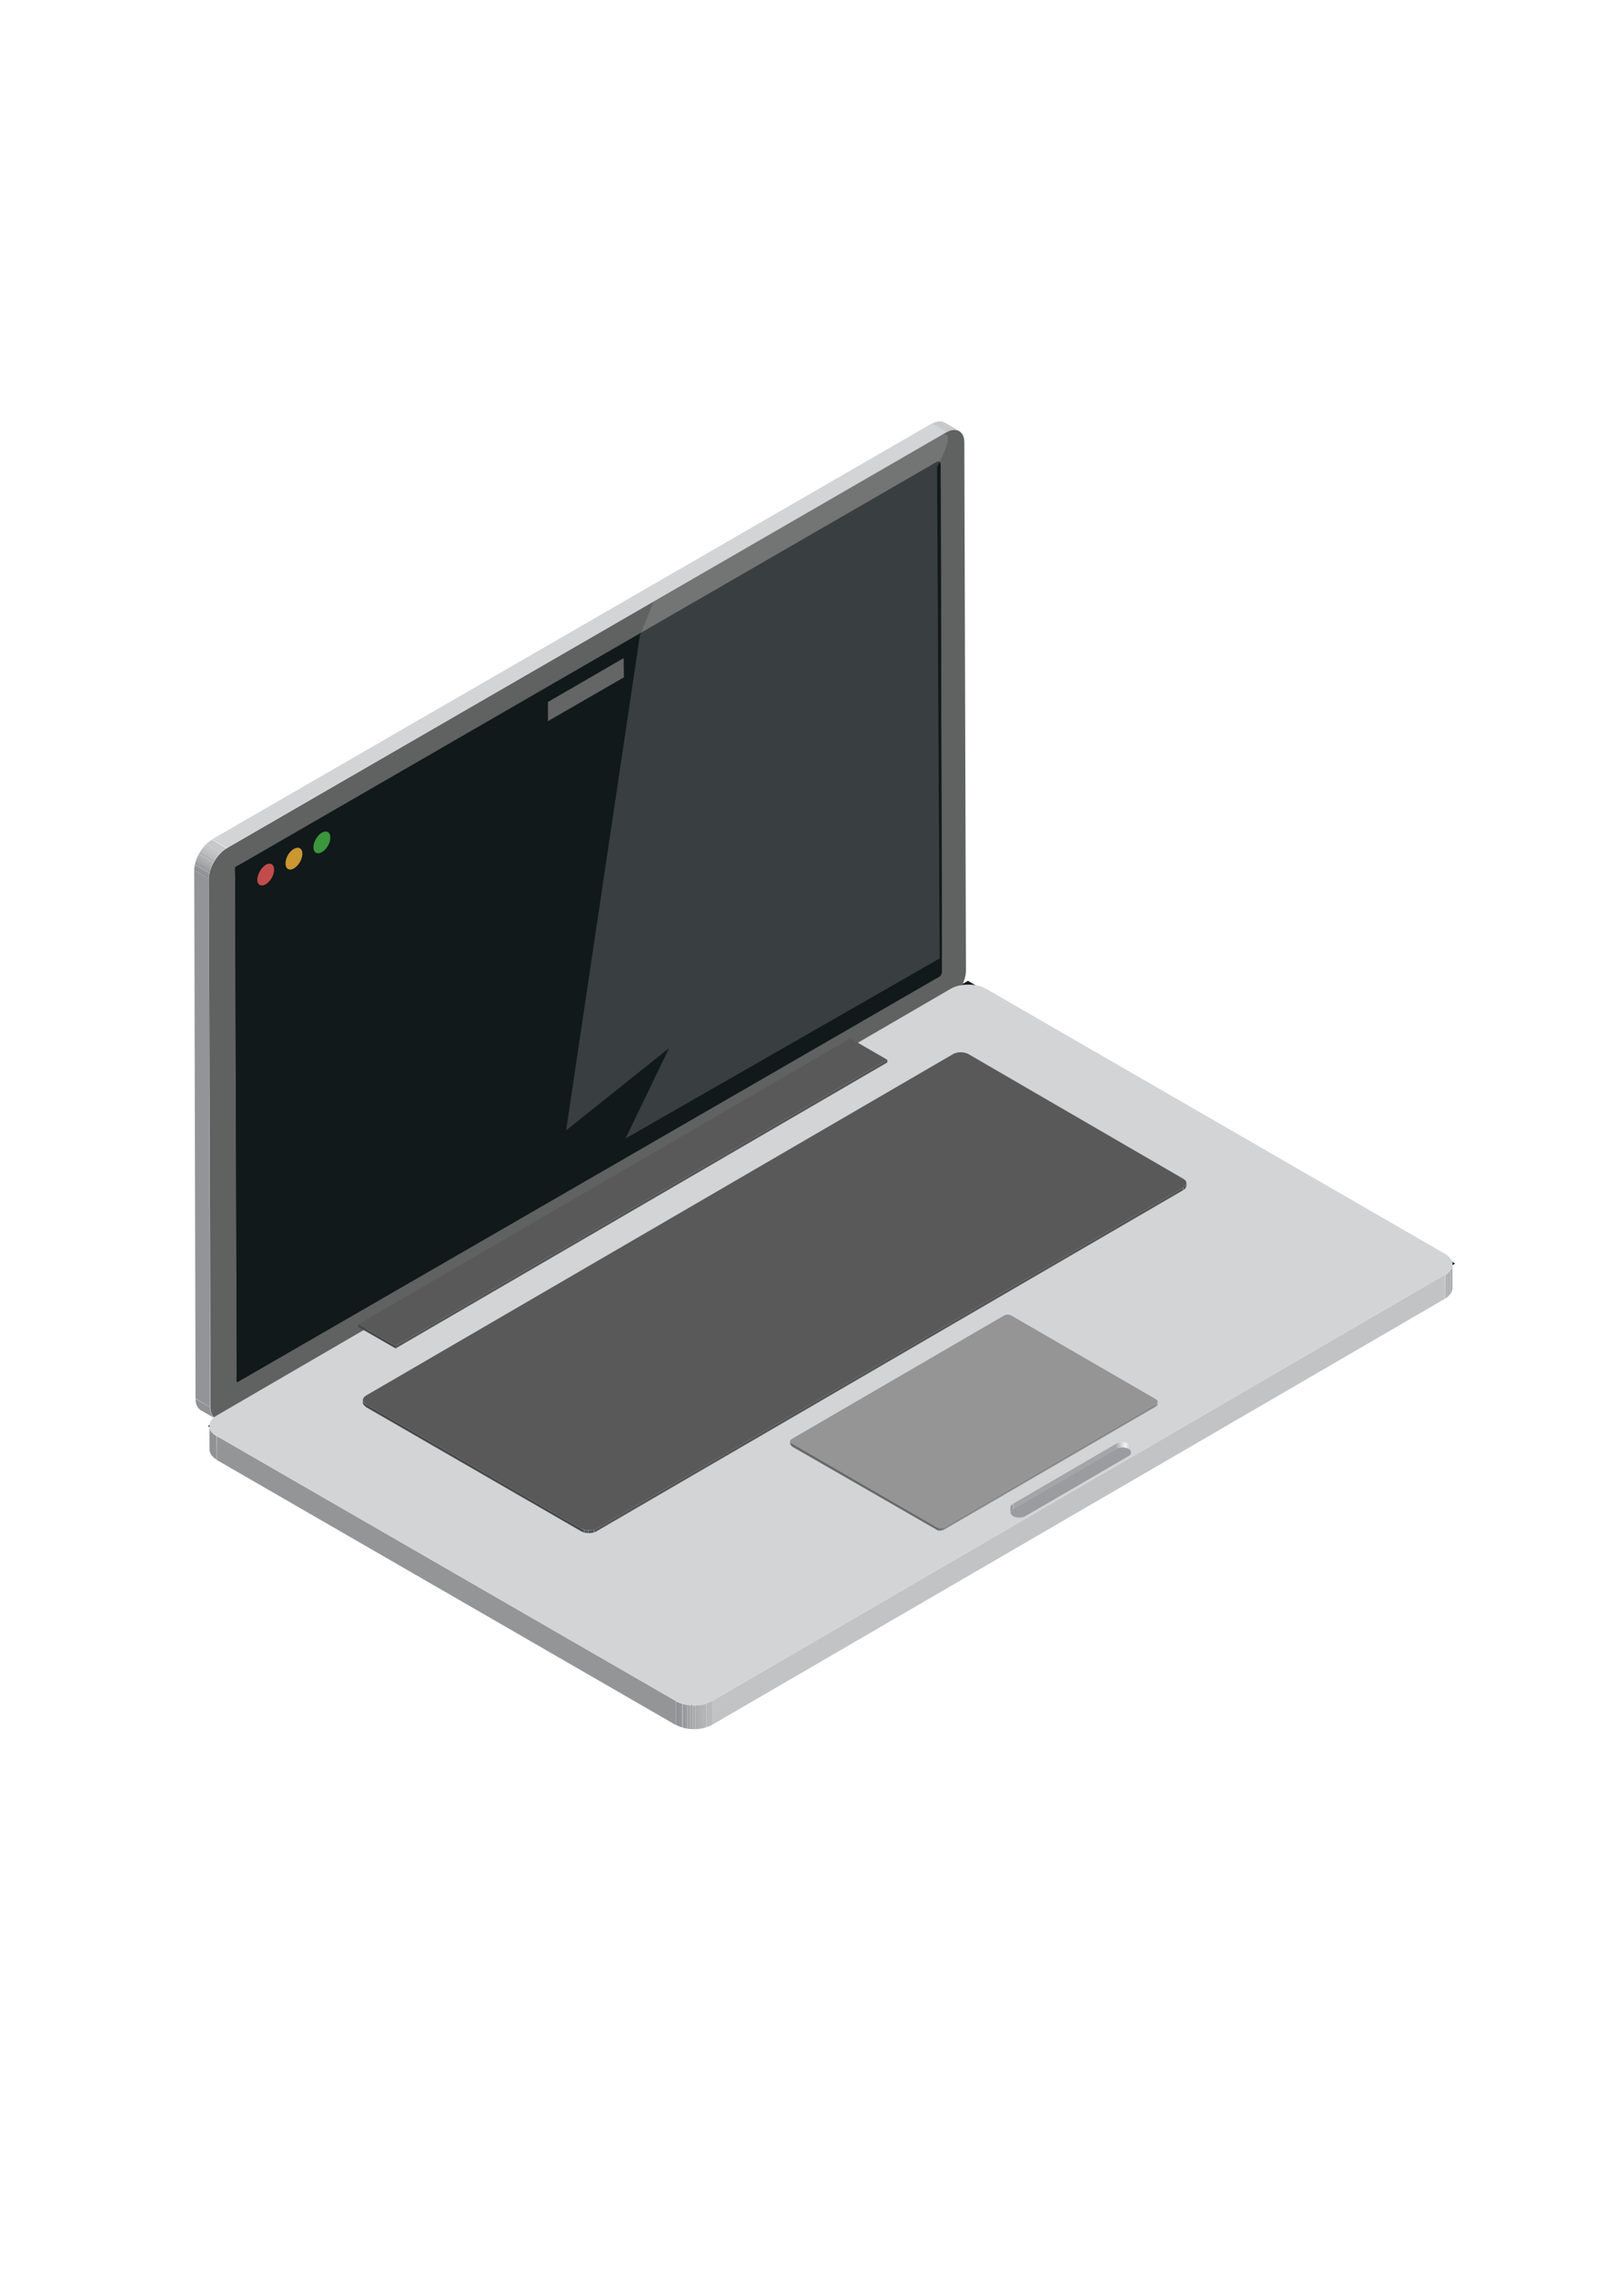 
    <svg
      version="1.1"
      xmlns="http://www.w3.org/2000/svg"
      xmlns:xlink="http://www.w3.org/1999/xlink"
      viewBox="-50 0 500 458.4"
      width="250"
      height="350"
    >
      <defs>
        <filter id="f1" x="0" y="0" width="200%" height="200%">
          <feGaussianBlur stdDeviation="7" />
        </filter>
      </defs>

      <g id="shadow" filter="url(#f1)">
        <path fill="#151618" d="m14,318l149,86l235,-136l-150,-87l-234,137z" />
      </g>
      <g id="computer">
        <g id="screen">
          <g id="corner-top-right">
            <defs>
              <path
                id="SVGID_1_"
                d="M240.8,9.2l4.5,2.6c-1-0.6-2.4-0.5-3.9,0.4l-4.5-2.6 C238.4,8.7,239.8,8.6,240.8,9.2z"
              />
            </defs>
            <clipPath id="SVGID_2_">
              <use xlink:href="#SVGID_1_" overflow="visible" />
            </clipPath>
            <g clip-path="url(#SVGID_2_)">
              <path
                fill="#C7C8CA"
                d="M241.4,12.2l-4.5-2.6c0.3-0.1,0.5-0.3,0.8-0.4l4.5,2.6C241.9,11.9,241.7,12,241.4,12.2"
              />
              <path
                fill="#C3C4C6"
                d="M242.2,11.8l-4.5-2.6c0.2-0.1,0.4-0.2,0.6-0.2l4.5,2.6C242.6,11.6,242.4,11.7,242.2,11.8"
              />
              <path
                fill="#BFC0C2"
                d="M242.8,11.6l-4.5-2.6c0.2,0,0.3-0.1,0.5-0.1l4.5,2.6C243.1,11.5,243,11.5,242.8,11.6"
              />
              <path
                fill="#BBBCBE"
                d="M243.3,11.5l-4.5-2.6c0.1,0,0.3,0,0.4,0l4.5,2.6C243.6,11.4,243.4,11.4,243.3,11.5"
              />
              <path
                fill="#B7B9BA"
                d="M243.7,11.4l-4.5-2.6c0.1,0,0.2,0,0.4,0l4.5,2.6C243.9,11.4,243.8,11.4,243.7,11.4"
              />
              <path
                fill="#B3B5B6"
                d="M244.1,11.4l-4.5-2.6c0.1,0,0.2,0,0.3,0l4.5,2.6C244.3,11.4,244.2,11.4,244.1,11.4"
              />
              <path
                fill="#AFB1B3"
                d="M244.4,11.5l-4.5-2.6c0.1,0,0.2,0,0.3,0.1l4.5,2.6C244.6,11.5,244.5,11.5,244.4,11.5"
              />
              <path
                fill="#ABADAF"
                d="M244.7,11.5l-4.5-2.6c0.1,0,0.2,0.1,0.3,0.1l4.5,2.6C244.9,11.6,244.8,11.6,244.7,11.5"
              />
              <path
                fill="#A7A9AB"
                d="M245,11.6L240.5,9c0.1,0,0.2,0.1,0.3,0.1l4.5,2.6C245.2,11.7,245.1,11.7,245,11.6"
              />
              <path
                fill="#A3A5A7"
                d="M245.3,11.8l-4.5-2.6c0,0,0,0,0,0L245.3,11.8C245.3,11.8,245.3,11.8,245.3,11.8"
              />
            </g>
          </g>
          <g id="corner-bottom-left">
            <defs>
              <path
                id="SVGID_3_"
                d="M16.3,315.7l-4.5-2.6c-1-0.6-1.6-1.8-1.6-3.5l4.5,2.6
                   C14.7,313.9,15.4,315.1,16.3,315.7z"
              />
            </defs>
            <clipPath id="SVGID_4_">
              <use xlink:href="#SVGID_3_" overflow="visible" />
            </clipPath>
            <g clip-path="url(#SVGID_4_)">
              <path
                fill="#909294"
                d="M16.3,315.7l-4.5-2.6c-1-0.6-1.6-1.8-1.6-3.5l4.5,2.6C14.7,313.9,15.4,315.1,16.3,315.7"
              />
            </g>
          </g>
          <polygon
            id="border-left"
            fill="#939497"
            points="14.7,312.2 10.2,309.5 9.8,147 14.3,149.6"
          />
          <polygon
            id="border-top"
            fill="#D3D4D5"
            points="19.8,140.1 15.2,137.5 236.9,9.5 241.4,12.2"
          />
          <path
            id="frame"
            fill="#606161"
            d="M241.4,12.2c3-1.7,5.5-0.3,5.5,3.1l0.5,162.5c0,3.5-2.5,7.7-5.5,9.5l-221.6,128c-3,1.7-5.5,0.3-5.5-3.1
               l-0.5-162.5c0-3.5,2.5-7.7,5.5-9.5L241.4,12.2z"
          />
          <g id="corner-top-left">
            <defs>
              <path
                id="SVGID_5_"
                d="M14.3,149.6L9.8,147c0-3.5,2.5-7.7,5.5-9.5l4.5,2.6
                   C16.7,141.9,14.3,146.2,14.3,149.6z"
              />
            </defs>
            <clipPath id="SVGID_6_">
              <use xlink:href="#SVGID_5_" overflow="visible" />
            </clipPath>
            <g clip-path="url(#SVGID_6_)">
              <path
                fill="#909294"
                d="M14.3,149.6L9.8,147c0-0.3,0-0.7,0.1-1.1l4.5,2.6C14.3,148.9,14.3,149.3,14.3,149.6"
              />
              <path
                fill="#949598"
                d="M14.3,148.6l-4.5-2.6c0-0.3,0.1-0.5,0.1-0.8l4.5,2.6C14.4,148.1,14.4,148.3,14.3,148.6"
              />
              <path
                fill="#98999C"
                d="M14.5,147.8l-4.5-2.6c0-0.2,0.1-0.4,0.2-0.6l4.5,2.6C14.6,147.4,14.5,147.6,14.5,147.8"
              />
              <path
                fill="#9B9D9F"
                d="M14.6,147.2l-4.5-2.6c0.1-0.2,0.1-0.4,0.2-0.6l4.5,2.6C14.7,146.8,14.7,147,14.6,147.2"
              />
              <path
                fill="#9FA1A3"
                d="M14.8,146.6l-4.5-2.6c0.1-0.2,0.1-0.3,0.2-0.5l4.5,2.6C14.9,146.3,14.9,146.4,14.8,146.6"
              />
              <path
                fill="#A3A5A7"
                d="M15,146.1l-4.5-2.6c0.1-0.2,0.1-0.3,0.2-0.5l4.5,2.6C15.1,145.8,15.1,145.9,15,146.1"
              />
              <path
                fill="#A7A9AB"
                d="M15.2,145.6l-4.5-2.6c0.1-0.2,0.1-0.3,0.2-0.5l4.5,2.6C15.3,145.3,15.3,145.4,15.2,145.6"
              />
              <path
                fill="#ABADAF"
                d="M15.4,145.1l-4.5-2.6c0.1-0.2,0.2-0.3,0.2-0.5l4.5,2.6C15.6,144.8,15.5,145,15.4,145.1"
              />
              <path
                fill="#AFB1B3"
                d="M15.7,144.6l-4.5-2.6c0.1-0.2,0.2-0.3,0.3-0.5l4.5,2.6C15.8,144.3,15.7,144.5,15.7,144.6"
              />
              <path
                fill="#B3B5B6"
                d="M15.9,144.2l-4.5-2.6c0.1-0.2,0.2-0.3,0.3-0.5l4.5,2.6C16.1,143.9,16,144,15.9,144.2"
              />
              <path
                fill="#B7B9BA"
                d="M16.2,143.7l-4.5-2.6c0.1-0.2,0.2-0.3,0.3-0.5l4.5,2.6C16.4,143.4,16.3,143.6,16.2,143.7"
              />
              <path
                fill="#BBBCBE"
                d="M16.5,143.2l-4.5-2.6c0.1-0.2,0.2-0.3,0.4-0.5l4.5,2.6C16.8,142.9,16.6,143.1,16.5,143.2"
              />
              <path
                fill="#BFC0C2"
                d="M16.9,142.7l-4.5-2.6c0.1-0.2,0.3-0.4,0.4-0.5l4.5,2.6C17.2,142.4,17,142.5,16.9,142.7"
              />
              <path
                fill="#C3C4C6"
                d="M17.3,142.2l-4.5-2.6c0.2-0.2,0.4-0.4,0.6-0.6l4.5,2.6C17.7,141.8,17.5,142,17.3,142.2"
              />
              <path
                fill="#C7C8CA"
                d="M17.9,141.6l-4.5-2.6c0.6-0.6,1.2-1,1.8-1.4l4.5,2.6C19.1,140.5,18.5,141,17.9,141.6"
              />
            </g>
          </g>

          <polygon
            id="code-blue-bg"
            fill="#8ED4DC"
            points="238.5,22.8 239,174 23.3,298.5 22.9,147.3"
          />
          <path
            class="screen"
            fill="#11191A"
            d="M239.6,23.2c0-2.3-0.4-2.3-1.7-1.6c-0.5,0.3-1.2,0.7-2,1.2l-211.3,122c-0.8,0.5-1.3,0.7-1.7,0.9 c-0.8,0.5-0.5,0.6-0.5,2.9L22.9,302c0,2.2-0.3,2.7,0.5,2.3c0.3-0.2,0.9-0.6,1.7-1l212-122.4c0.8-0.5,1.4-0.8,1.8-1 c1-0.6,1.1-1,1.1-3.2L239.6,23.2z"
          />

          <g>
            <defs>
              <path
                id="code-cover-screen-1"
                d="m26.5,210l209.5,-118.5l2,89l-213,123l1.5,-93.5z"
              />
            </defs>
            <clipPath id="clip-path-screen-2">
              <use xlink:href="#code-cover-screen-1" overflow="hidden" />
            </clipPath>
            <g clip-path="url(#clip-path-screen-2">
              <g id="scrolling-code">
                <polygon
                  class="code line-1"
                  fill="#7D7E7E"
                  points="93.9,176.3 93.9,182.2 56.6,203.8 56.5,197.9"
                />
                <polygon
                  class="code line-1"
                  fill="#3B963D"
                  points="47.6,203 47.7,208.9 34.6,216.4 34.6,210.5"
                />
                <polygon
                  class="code line-1"
                  fill="#7D7E7E"
                  points="144.7,147 144.7,152.9 98.2,179.7 98.2,173.8"
                />
                <polygon
                  class="code line-1"
                  fill="#7D7E7E"
                  points="187.7,122.1 187.7,128 149,150.4 149,144.5"
                />

                <polygon
                  class="code line-2"
                  fill="#3A4488"
                  points="51.9,211.8 51.9,217.7 29.2,230.8 29.2,224.9"
                />
                <polygon
                  class="code line-2"
                  fill="#7D7E7E"
                  points="179.5,138.1 179.5,144 140.8,166.3 140.8,160.4"
                />
                <polygon
                  class="code line-2"
                  fill="#7D7E7E"
                  points="136.2,163.1 136.2,169 98.2,191 98.2,185.1"
                />
                <polygon
                  class="code line-2"
                  fill="#7D7E7E"
                  points="88.5,190.6 88.5,196.5 56.6,215 56.6,209.1"
                />

                <polygon
                  class="code line-3"
                  fill="#CA9733"
                  points="47.7,224.8 47.7,230.7 34.7,238.3 34.7,232.4"
                />
                <polygon
                  class="code line-3"
                  fill="#7D7E7E"
                  points="151.4,165 151.4,170.9 126,185.6 126,179.7"
                />
                <polygon
                  class="code line-3"
                  fill="#7D7E7E"
                  points="121.2,182.4 121.2,188.3 98.2,201.6 98.2,195.7"
                />
                <polygon
                  class="code line-3"
                  fill="#7D7E7E"
                  points="183.9,146.2 183.9,152.1 158.5,166.8 158.5,160.9"
                />
                <polygon
                  class="code line-3"
                  fill="#7D7E7E"
                  points="93.9,198.2 93.9,204.1 56.6,225.6 56.6,219.7"
                />

                <polygon
                  class="code line-4"
                  fill="#3A4488"
                  points="52,231.8 52,237.7 29.3,250.8 29.3,244.9"
                />
                <polygon
                  class="code line-4"
                  fill="#7D7E7E"
                  points="169.8,163.8 169.8,169.7 131.1,192 131.1,186.1"
                />
                <polygon
                  class="code line-4"
                  fill="#7D7E7E"
                  points="126.9,188.6 126.9,194.5 98.3,211 98.2,205.1"
                />
                <polygon
                  class="code line-4"
                  fill="#7D7E7E"
                  points="89.3,210.3 89.3,216.2 56.7,235.1 56.6,229.1"
                />

                <polygon
                  class="code line-5"
                  fill="#3B963D"
                  points="47.8,246.1 47.8,252 34.7,259.5 34.7,253.6"
                />
                <polygon
                  class="code line-5"
                  fill="#7D7E7E"
                  points="186.3,166.1 186.4,172 167.8,182.7 167.8,176.8"
                />
                <polygon
                  class="code line-5"
                  fill="#7D7E7E"
                  points="163.1,179.5 163.1,185.4 135.4,201.4 135.4,195.5"
                />
                <polygon
                  class="code line-5"
                  fill="#7D7E7E"
                  points="93.3,219.8 93.3,225.7 56.7,246.9 56.7,241"
                />
                <polygon
                  class="code line-5"
                  fill="#7D7E7E"
                  points="130.7,198.2 130.7,204.1 98.3,222.8 98.3,216.9"
                />

                <polygon
                  class="code line-6"
                  fill="#3B963D"
                  points="47.8,256.7 47.8,262.6 34.8,270.2 34.8,264.2"
                />
                <polygon
                  class="code line-6"
                  fill="#7D7E7E"
                  points="182.1,178.6 182.1,184.5 158.6,198.1 158.6,192.2"
                />
                <polygon
                  class="code line-6"
                  fill="#7D7E7E"
                  points="131.2,208.6 131.2,214.5 98.3,233.5 98.3,227.6"
                />
                <polygon
                  class="code line-6"
                  fill="#7D7E7E"
                  points="154.1,195.3 154.2,201.2 135.4,212.1 135.4,206.1"
                />
                <polygon
                  class="code line-6"
                  fill="#7D7E7E"
                  points="94,230 94,235.9 56.7,257.5 56.7,251.6"
                />

                <polygon
                  class="code line-7"
                  fill="#7D7E7E"
                  points="163.1,200.2 163.1,206.1 131.2,224.5 131.2,218.6"
                />
                <polygon
                  class="code line-7"
                  fill="#7D7E7E"
                  points="186.4,186.8 186.4,192.7 167.9,203.4 167.9,197.5"
                />
                <polygon
                  class="code line-7"
                  fill="#7D7E7E"
                  points="127,221.1 127,227 98.4,243.5 98.3,237.6"
                />

                <polygon
                  class="code line-8"
                  fill="#7D7E7E"
                  points="121.3,235.6 121.4,241.5 98.4,254.7 98.4,248.8"
                />
                <polygon
                  class="code line-8"
                  fill="#7D7E7E"
                  points="184.1,199.3 184.1,205.2 158.7,219.9 158.6,214"
                />
                <polygon
                  class="code line-8"
                  fill="#7D7E7E"
                  points="151.5,218.1 126.1,232.8 126.1,238.7 151.6,224"
                />
              </g>
            </g>

            <g clip-path="url(#clip-path-screen-2">
              <g id="scrolling-code-2">
                <polygon
                  class="code line-1"
                  fill="#7D7E7E"
                  points="93.9,176.3 93.9,182.2 56.6,203.8 56.5,197.9"
                />
                <polygon
                  class="code line-1"
                  fill="#3B963D"
                  points="47.6,203 47.7,208.9 34.6,216.4 34.6,210.5"
                />
                <polygon
                  class="code line-1"
                  fill="#7D7E7E"
                  points="144.7,147 144.7,152.9 98.2,179.7 98.2,173.8"
                />
                <polygon
                  class="code line-1"
                  fill="#7D7E7E"
                  points="187.7,122.1 187.7,128 149,150.4 149,144.5"
                />

                <polygon
                  class="code line-2"
                  fill="#3A4488"
                  points="51.9,211.8 51.9,217.7 29.2,230.8 29.2,224.9"
                />
                <polygon
                  class="code line-2"
                  fill="#7D7E7E"
                  points="179.5,138.1 179.5,144 140.8,166.3 140.8,160.4"
                />
                <polygon
                  class="code line-2"
                  fill="#7D7E7E"
                  points="136.2,163.1 136.2,169 98.2,191 98.2,185.1"
                />
                <polygon
                  class="code line-2"
                  fill="#7D7E7E"
                  points="88.5,190.6 88.5,196.5 56.6,215 56.6,209.1"
                />

                <polygon
                  class="code line-3"
                  fill="#CA9733"
                  points="47.7,224.8 47.7,230.7 34.7,238.3 34.7,232.4"
                />
                <polygon
                  class="code line-3"
                  fill="#7D7E7E"
                  points="151.4,165 151.4,170.9 126,185.6 126,179.7"
                />
                <polygon
                  class="code line-3"
                  fill="#7D7E7E"
                  points="121.2,182.4 121.2,188.3 98.2,201.6 98.2,195.7"
                />
                <polygon
                  class="code line-3"
                  fill="#7D7E7E"
                  points="183.9,146.2 183.9,152.1 158.5,166.8 158.5,160.9"
                />
                <polygon
                  class="code line-3"
                  fill="#7D7E7E"
                  points="93.9,198.2 93.9,204.1 56.6,225.6 56.6,219.7"
                />

                <polygon
                  class="code line-4"
                  fill="#3A4488"
                  points="52,231.8 52,237.7 29.3,250.8 29.3,244.9"
                />
                <polygon
                  class="code line-4"
                  fill="#7D7E7E"
                  points="169.8,163.8 169.8,169.7 131.1,192 131.1,186.1"
                />
                <polygon
                  class="code line-4"
                  fill="#7D7E7E"
                  points="126.9,188.6 126.9,194.5 98.3,211 98.2,205.1"
                />
                <polygon
                  class="code line-4"
                  fill="#7D7E7E"
                  points="89.3,210.3 89.3,216.2 56.7,235.1 56.6,229.1"
                />

                <polygon
                  class="code line-5"
                  fill="#3B963D"
                  points="47.8,246.1 47.8,252 34.7,259.5 34.7,253.6"
                />
                <polygon
                  class="code line-5"
                  fill="#7D7E7E"
                  points="186.3,166.1 186.4,172 167.8,182.7 167.8,176.8"
                />
                <polygon
                  class="code line-5"
                  fill="#7D7E7E"
                  points="163.1,179.5 163.1,185.4 135.4,201.4 135.4,195.5"
                />
                <polygon
                  class="code line-5"
                  fill="#7D7E7E"
                  points="93.3,219.8 93.3,225.7 56.7,246.9 56.7,241"
                />
                <polygon
                  class="code line-5"
                  fill="#7D7E7E"
                  points="130.7,198.2 130.7,204.1 98.3,222.8 98.3,216.9"
                />

                <polygon
                  class="code line-6"
                  fill="#3B963D"
                  points="47.8,256.7 47.8,262.6 34.8,270.2 34.8,264.2"
                />
                <polygon
                  class="code line-6"
                  fill="#7D7E7E"
                  points="182.1,178.6 182.1,184.5 158.6,198.1 158.6,192.2"
                />
                <polygon
                  class="code line-6"
                  fill="#7D7E7E"
                  points="131.2,208.6 131.2,214.5 98.3,233.5 98.3,227.6"
                />
                <polygon
                  class="code line-6"
                  fill="#7D7E7E"
                  points="154.1,195.3 154.2,201.2 135.4,212.1 135.4,206.1"
                />
                <polygon
                  class="code line-6"
                  fill="#7D7E7E"
                  points="94,230 94,235.9 56.7,257.5 56.7,251.6"
                />

                <polygon
                  class="code line-7"
                  fill="#7D7E7E"
                  points="163.1,200.2 163.1,206.1 131.2,224.5 131.2,218.6"
                />
                <polygon
                  class="code line-7"
                  fill="#7D7E7E"
                  points="186.4,186.8 186.4,192.7 167.9,203.4 167.9,197.5"
                />
                <polygon
                  class="code line-7"
                  fill="#7D7E7E"
                  points="127,221.1 127,227 98.4,243.5 98.3,237.6"
                />

                <polygon
                  class="code line-8"
                  fill="#7D7E7E"
                  points="121.3,235.6 121.4,241.5 98.4,254.7 98.4,248.8"
                />
                <polygon
                  class="code line-8"
                  fill="#7D7E7E"
                  points="184.1,199.3 184.1,205.2 158.7,219.9 158.6,214"
                />
                <polygon
                  class="code line-8"
                  fill="#7D7E7E"
                  points="151.5,218.1 126.1,232.8 126.1,238.7 151.6,224"
                />
              </g>
            </g>
          </g>

          <polygon
            class="code line-0"
            fill="#A2A75C"
            points="33.7,158.5 33.7,164.4 29.1,167.1 29,161.2"
          />
          <polygon
            class="code line-0"
            fill="#7D7E7E"
            points="114.3,111.9 114.3,117.9 101.3,125.4 101.3,119.5"
          />
          <polygon
            class="code line-0"
            fill="#7D7E7E"
            points="156.9,87.3 156.9,93.2 119.6,114.8 119.6,108.9"
          />
          <polygon
            class="code line-0"
            fill="#7D7E7E"
            points="97.1,121.9 97.1,127.8 73.8,141.3 73.7,135.4"
          />
          <polygon
            class="code line-0"
            fill="#C1426F"
            points="69,138.1 69,144 37,162.5 36.9,156.6"
          />

          <polygon
            class="code core"
            fill="#5CA6AB"
            points="54.5,177.5 54.5,180.5 51.6,182.3 51.6,179.3"
          />
          <polygon
            class="code core"
            fill="#5CA6AB"
            points="62.4,177.2 62.4,180.2 52.9,185.6 52.9,182.6"
          />
          <polygon
            class="code core"
            fill="#5CA6AB"
            points="110.9,140.9 110.9,143.9 107.9,145.7 107.9,142.7"
          />
          <polygon
            class="code core"
            fill="#5CA6AB"
            points="109.6,133.6 109.6,136.6 100.2,142 100.1,139"
          />
          <polygon
            class="code core"
            fill="#5CA6AB"
            points="63.7,164.1 63.7,167.1 60.7,168.8 60.7,165.8"
          />
          <polygon
            class="code core"
            fill="#5CA6AB"
            points="75.8,157.1 75.8,160.1 72.8,161.8 72.8,158.8"
          />
          <polygon
            class="code core"
            fill="#5CA6AB"
            points="75.8,165.3 75.8,168.3 72.8,170 72.8,167"
          />
          <polygon
            class="code core"
            fill="#5CA6AB"
            points="110.9,136.9 110.9,139.9 107.9,141.6 107.9,138.6"
          />
          <polygon
            class="code core"
            fill="#5CA6AB"
            points="97.2,140.6 97.2,143.6 94.3,145.4 94.2,142.4"
          />
          <polygon
            class="code core"
            fill="#5CA6AB"
            points="97.2,148.8 97.3,151.8 94.3,153.5 94.3,150.5"
          />
          <polygon
            class="code core"
            fill="#5CA6AB"
            points="97.2,144.7 97.2,147.7 94.3,149.4 94.3,146.4"
          />
          <polygon
            class="code core"
            fill="#5CA6AB"
            points="110.9,145 110.9,148 107.9,149.7 107.9,146.7"
          />
          <polygon
            class="code core"
            fill="#5CA6AB"
            points="101.7,150.3 101.7,153.3 98.8,155 98.8,152"
          />
          <polygon
            class="code core"
            fill="#5CA6AB"
            points="97.3,156.9 97.3,159.9 94.3,161.7 94.3,158.7"
          />
          <polygon
            class="code core"
            fill="#5CA6AB"
            points="109.6,149.9 109.6,152.9 100.2,158.3 100.2,155.3"
          />
          <polygon
            class="code core"
            fill="#5CA6AB"
            points="101.7,146.2 101.7,149.2 98.8,150.9 98.7,147.9"
          />
          <polygon
            class="code core"
            fill="#5CA6AB"
            points="97.3,152.9 97.3,155.9 94.3,157.6 94.3,154.6"
          />
          <polygon
            class="code core"
            fill="#5CA6AB"
            points="92.6,159.6 92.6,162.6 89.6,164.4 89.6,161.4"
          />
          <polygon
            class="code core"
            fill="#5CA6AB"
            points="101.7,142.1 101.7,145.1 98.7,146.9 98.7,143.9"
          />
          <polygon
            class="code core"
            fill="#5CA6AB"
            points="88.1,162.3 88.1,165.3 77.3,171.5 77.3,168.5"
          />
          <polygon
            class="code core"
            fill="#5CA6AB"
            points="80.5,162.6 80.5,165.6 77.5,167.3 77.5,164.3"
          />
          <polygon
            class="code core"
            fill="#5CA6AB"
            points="75.8,169.3 75.8,172.3 72.8,174.1 72.8,171"
          />
          <polygon
            class="code core"
            fill="#5CA6AB"
            points="80.4,154.4 80.5,157.4 77.5,159.1 77.5,156.1"
          />
          <polygon
            class="code core"
            fill="#5CA6AB"
            points="68.2,173.7 68.2,176.7 65.2,178.5 65.2,175.5"
          />
          <polygon
            class="code core"
            fill="#5CA6AB"
            points="68.2,169.7 68.2,172.7 65.2,174.4 65.2,171.4"
          />
          <polygon
            class="code core"
            fill="#5CA6AB"
            points="74.3,162.1 74.3,165.1 64.9,170.6 64.8,167.6"
          />
          <polygon
            class="code core"
            fill="#5CA6AB"
            points="63.7,172.3 63.7,175.3 60.7,177 60.7,174"
          />
          <polygon
            class="code core"
            fill="#5CA6AB"
            points="68.1,161.5 68.1,164.5 65.2,166.2 65.2,163.3"
          />
          <polygon
            class="code core"
            fill="#5CA6AB"
            points="63.7,168.2 63.7,171.2 60.7,172.9 60.7,169.9"
          />
          <polygon
            class="code core"
            fill="#5CA6AB"
            points="74.3,154 74.3,157 64.8,162.4 64.8,159.4"
          />
          <polygon
            class="code core"
            fill="#5CA6AB"
            points="54.5,173.5 54.5,176.5 51.6,178.2 51.5,175.2"
          />
          <polygon
            class="code core"
            fill="#5CA6AB"
            points="115.1,155.1 115.2,156.5 35,202.7 35,201.4"
          />
          <polygon
            class="code core"
            fill="#5CA6AB"
            points="54.5,169.4 54.5,172.4 51.5,174.1 51.5,171.1"
          />
          <polygon
            class="code core"
            fill="#5CA6AB"
            points="50.1,184.3 50.1,187.3 40.6,192.7 40.6,189.7"
          />
          <polygon
            class="code core"
            fill="#5CA6AB"
            points="62.3,160.9 62.3,163.9 52.9,169.3 52.9,166.3"
          />
          <polygon
            class="code core"
            fill="#5CA6AB"
            points="42.2,184.6 42.2,187.6 39.3,189.4 39.2,186.4"
          />
          <polygon
            class="code core"
            fill="#5CA6AB"
            points="42.2,176.5 42.2,179.5 39.2,181.2 39.2,178.2"
          />
          <polygon
            class="code core"
            fill="#5CA6AB"
            points="50,168 50,171 40.6,176.4 40.6,173.4"
          />
          <polygon
            class="code core"
            fill="#5CA6AB"
            points="115.1,125.6 115.1,127 35,173.2 35,171.8"
          />
          <polygon
            class="code core"
            fill="#5CA6AB"
            points="85,155.9 85,158.9 77.5,163.3 77.5,160.3"
          />
          <polygon
            class="code core"
            fill="#5CA6AB"
            points="88.1,146 88.1,149 77.3,155.2 77.3,152.2"
          />
          <polygon
            class="code core"
            fill="#5CA6AB"
            points="42.2,180.6 42.2,183.6 39.2,185.3 39.2,182.3"
          />

          <g>
            <defs>
              <path
                id="code-cover-screen-0"
                d="M239.6,23.2c0-2.3-0.4-2.3-1.7-1.6c-0.5,0.3-1.2,0.7-2,1.2l-211.3,122c-0.8,0.5-1.3,0.7-1.7,0.9 c-0.8,0.5-0.5,0.6-0.5,2.9L22.9,302c0,2.2-0.3,2.7,0.5,2.3c0.3-0.2,0.9-0.6,1.7-1l212-122.4c0.8-0.5,1.4-0.8,1.8-1 c1-0.6,1.1-1,1.1-3.2L239.6,23.2z"
              />
            </defs>
            <clipPath id="clip-path-screen">
              <use xlink:href="#code-cover-screen-0" overflow="hidden" />
            </clipPath>
            <g clip-path="url(#clip-path-screen)">
              <path
                id="code-cover-screen"
                fill="#11191A"
                d="M239.6,23.2c0-2.3-0.4-2.3-1.7-1.6c-0.5,0.3-1.2,0.7-2,1.2l-211.3,122c-0.8,0.5-1.3,0.7-1.7,0.9 c-0.8,0.5-0.5,0.6-0.5,2.9L22.9,302c0,2.2-0.3,2.7,0.5,2.3c0.3-0.2,0.9-0.6,1.7-1l212-122.4c0.8-0.5,1.4-0.8,1.8-1 c1-0.6,1.1-1,1.1-3.2L239.6,23.2z"
              />
            </g>
          </g>

          <path
            class="control red"
            fill="#C24C4B"
            d="M31.8,145.3c1.4-0.8,2.6-0.2,2.6,1.5c0,1.6-1.1,3.6-2.6,4.5c-1.4,0.8-2.6,0.2-2.6-1.5
         C29.3,148.2,30.4,146.2,31.8,145.3z"
          />
          <path
            class="control yellow"
            fill="#CA9733"
            d="M40.5,140.4c1.4-0.8,2.6-0.2,2.6,1.5c0,1.6-1.1,3.6-2.6,4.5c-1.4,0.8-2.6,0.2-2.6-1.5 C37.9,143.2,39,141.2,40.5,140.4z"
          />
          <path
            class="control green"
            fill="#3B963D"
            d="M49.1,135.4c1.4-0.8,2.6-0.2,2.6,1.5s-1.1,3.6-2.6,4.5c-1.4,0.8-2.6,0.2-2.6-1.5S47.7,136.2,49.1,135.4z"
          />
          <polygon
            class="control title"
            fill="#646565"
            points="142,81.7 142.1,87.6 118.7,101.1 118.7,95.2"
          />

          <path
            id="reflex"
            opacity="0.27"
            fill="#A9A8A8"
            d="M237,14.7l-85.7,49.5L147,74.8l-22.7,152.2l31.7-25.3l-13.4,27.8l96.7-55.4l-0.8-151.2 C238.5,22.9,247,7.6,237,14.7z"
          />
        </g>

        <g id="bottom">
          <g>
            <defs>
              <path
                id="SVGID_7_"
                d="M397.2,268.3l0,7.3c0,1.2-0.8,2.3-2.3,3.2l0-7.3 C396.4,270.6,397.2,269.4,397.2,268.3z"
              />
            </defs>
            <clipPath id="SVGID_8_">
              <use xlink:href="#SVGID_7_" overflow="visible" />
            </clipPath>
            <g clip-path="url(#SVGID_8_)">
              <path
                fill="#9B9D9F"
                d="M397.2,268.3l0,7.3c0,0,0,0,0,0.1L397.2,268.3C397.2,268.3,397.2,268.3,397.2,268.3"
              />
              <path
                fill="#9FA1A3"
                d="M397.2,268.3l0,7.3c0,0.2,0,0.3-0.1,0.5l0-7.3C397.2,268.6,397.2,268.5,397.2,268.3"
              />
              <path
                fill="#A3A5A7"
                d="M397.1,268.8l0,7.3c0,0.1-0.1,0.3-0.1,0.4l0-7.3C397.1,269.1,397.1,268.9,397.1,268.8"
              />
              <path
                fill="#A7A9AB"
                d="M397,269.2l0,7.3c-0.1,0.2-0.1,0.3-0.2,0.4l0-7.3C396.9,269.5,396.9,269.4,397,269.2"
              />
              <path
                fill="#ABADAF"
                d="M396.8,269.7l0,7.3c-0.1,0.2-0.2,0.3-0.3,0.5l0-7.3C396.6,270,396.7,269.8,396.8,269.7"
              />
              <path
                fill="#AFB1B3"
                d="M396.5,270.1l0,7.3c-0.1,0.2-0.3,0.4-0.5,0.5l0-7.3C396.2,270.5,396.3,270.3,396.5,270.1"
              />
              <path
                fill="#B3B5B6"
                d="M396,270.7l0,7.3c-0.3,0.3-0.6,0.5-1,0.7l0-7.3C395.4,271.2,395.7,270.9,396,270.7"
              />
              <path
                fill="#B7B9BA"
                d="M395,271.4l0,7.3c0,0-0.1,0-0.1,0.1L395,271.4C394.9,271.4,395,271.4,395,271.4"
              />
            </g>
          </g>
          <g>
            <defs>
              <path
                id="SVGID_9_"
                d="M14.4,325.2l0-7.3c0,1.2,0.8,2.3,2.3,3.2l0,7.3 C15.2,327.5,14.4,326.3,14.4,325.2z"
              />
            </defs>
            <clipPath id="SVGID_10_">
              <use xlink:href="#SVGID_9_" overflow="visible" />
            </clipPath>
            <g clip-path="url(#SVGID_10_)">
              <path
                fill="#909294"
                d="M16.8,321.1l0,7.3c-1.5-0.9-2.3-2.1-2.3-3.2l0-7.3C14.5,319,15.2,320.2,16.8,321.1"
              />
            </g>
          </g>
          <polygon
            fill="#C1C3C4"
            points="394.9,271.4 394.9,278.8 169.1,410 169.2,402.6"
          />
          <polygon
            fill="#939597"
            points="158.1,402.6 158.1,410 16.7,328.4 16.8,321.1                 "
          />
          <path
            fill="#D3D4D5"
            d="M394.9,265c3.1,1.8,3.1,4.7,0,6.4L169.2,402.6c-3,1.8-8,1.8-11.1,0L16.8,321.1c-3.1-1.8-3.1-4.7,0-6.4 l225.8-131.2c3-1.8,8-1.8,11.1,0L394.9,265z"
          />
          <g>
            <defs>
              <path
                id="SVGID_11_"
                d="M169.2,402.6l0,7.3c-3,1.8-8,1.8-11.1,0l0-7.3 C161.1,404.4,166.1,404.4,169.2,402.6z"
              />
            </defs>
            <clipPath id="SVGID_12_">
              <use xlink:href="#SVGID_11_" overflow="visible" />
            </clipPath>
            <g clip-path="url(#SVGID_12_)">
              <path
                fill="#B7B9BA"
                d="M169.2,402.6l0,7.3c-0.5,0.3-1.1,0.6-1.7,0.7l0-7.3C168.1,403.2,168.6,402.9,169.2,402.6"
              />
              <path
                fill="#B3B5B6"
                d="M167.5,403.4l0,7.3c-0.5,0.2-1,0.3-1.5,0.4l0-7.3C166.5,403.7,167,403.5,167.5,403.4"
              />
              <path
                fill="#AFB1B3"
                d="M166,403.8l0,7.3c-0.3,0.1-0.7,0.1-1,0.1l0-7.3C165.3,403.9,165.6,403.8,166,403.8"
              />
              <path
                fill="#ABADAF"
                d="M165,403.9l0,7.3c-0.3,0-0.6,0-0.9,0.1l0-7.3C164.4,403.9,164.7,403.9,165,403.9"
              />
              <path
                fill="#A7A9AB"
                d="M164.1,404l0,7.3c-0.3,0-0.5,0-0.8,0l0-7.3C163.5,404,163.8,404,164.1,404"
              />
              <path
                fill="#A3A5A7"
                d="M163.3,404l0,7.3c-0.3,0-0.5,0-0.8,0l0-7.3C162.8,403.9,163,404,163.3,404"
              />
              <path
                fill="#9FA1A3"
                d="M162.5,403.9l0,7.3c-0.3,0-0.5,0-0.8-0.1l0-7.3C162,403.9,162.2,403.9,162.5,403.9"
              />
              <path
                fill="#9B9D9F"
                d="M161.7,403.8l0,7.3c-0.3,0-0.5-0.1-0.8-0.1l0-7.3C161.2,403.8,161.5,403.8,161.7,403.8"
              />
              <path
                fill="#98999C"
                d="M161,403.7l0,7.3c-0.3-0.1-0.6-0.1-0.8-0.2l0-7.3C160.4,403.6,160.7,403.6,161,403.7"
              />
              <path
                fill="#949598"
                d="M160.1,403.5l0,7.3c-0.3-0.1-0.6-0.2-0.9-0.3l0-7.3C159.5,403.3,159.8,403.4,160.1,403.5"
              />
              <path
                fill="#909294"
                d="M159.2,403.2l0,7.3c-0.4-0.2-0.8-0.3-1.1-0.5l0-7.3C158.4,402.8,158.8,403,159.2,403.2"
              />
            </g>
          </g>
          <polygon
            fill="#595959"
            points="223.2,205.3 71.8,293.3 60.3,286.7 211.8,198.7"
          />
          <polygon
            fill="#545454"
            points="223.2,205.3 223.2,206.1 71.8,294.1 71.8,293.3"
          />
          <polygon
            fill="#464848"
            points="71.8,293.3 71.8,294.1 60.3,287.5 60.3,286.7"
          />
          <g>
            <defs>
              <path
                id="SVGID_13_"
                d="M306.5,310.4l0,0.8c0,0.2-0.2,0.5-0.5,0.6l0-0.8 C306.3,310.9,306.5,310.7,306.5,310.4z"
              />
            </defs>
            <clipPath id="SVGID_14_">
              <use xlink:href="#SVGID_13_" overflow="visible" />
            </clipPath>
            <g clip-path="url(#SVGID_14_)">
              <polyline
                fill="#6E6F6F"
                points="306.5,310.4 306.5,311.3 306.5,311.3 306.5,310.4 306.5,310.4"
              />
              <path
                fill="#707172"
                d="M306.5,310.4l0,0.8c0,0,0,0.1,0,0.1L306.5,310.4C306.5,310.5,306.5,310.5,306.5,310.4"
              />
              <path
                fill="#737475"
                d="M306.5,310.5l0,0.8c0,0,0,0.1,0,0.1L306.5,310.5C306.5,310.6,306.5,310.6,306.5,310.5"
              />
              <path
                fill="#767777"
                d="M306.5,310.6l0,0.8c0,0,0,0.1,0,0.1L306.5,310.6C306.4,310.7,306.4,310.7,306.5,310.6"
              />
              <path
                fill="#797A7A"
                d="M306.4,310.7l0,0.8c0,0,0,0.1-0.1,0.1L306.4,310.7C306.4,310.8,306.4,310.8,306.4,310.7"
              />
              <path
                fill="#7C7D7D"
                d="M306.3,310.8l0,0.8c0,0-0.1,0.1-0.1,0.1l0-0.8C306.3,310.9,306.3,310.9,306.3,310.8"
              />
              <path
                fill="#7F7F80"
                d="M306.3,310.9l0,0.8c-0.1,0.1-0.1,0.1-0.2,0.1l0-0.8C306.1,311,306.2,311,306.3,310.9"
              />
              <path
                fill="#828283"
                d="M306,311.1l0,0.8c0,0,0,0,0,0L306,311.1C306,311.1,306,311.1,306,311.1"
              />
            </g>
          </g>
          <g>
            <defs>
              <path
                id="SVGID_15_"
                d="M193.3,323.5l0-0.8c0,0.2,0.2,0.5,0.5,0.7l0,0.8 C193.4,324,193.3,323.7,193.3,323.5z"
              />
            </defs>
            <clipPath id="SVGID_16_">
              <use xlink:href="#SVGID_15_" overflow="visible" />
            </clipPath>
            <g clip-path="url(#SVGID_16_)">
              <path
                fill="#656667"
                d="M193.8,323.3l0,0.8c-0.3-0.2-0.5-0.4-0.5-0.7l0-0.8C193.3,322.9,193.4,323.2,193.8,323.3"
              />
            </g>
          </g>
          <polygon
            fill="#898989"
            points="306,311.1 306,311.9 240.6,349.9 240.6,349.1"
          />
          <polygon
            fill="#686969"
            points="238.4,349.1 238.4,349.9 193.7,324.2 193.8,323.3"
          />
          <path
            fill="#959595"
            d="M306,309.8c0.6,0.4,0.6,0.9,0,1.3l-65.4,38c-0.6,0.4-1.6,0.4-2.3,0l-44.6-25.8c-0.6-0.4-0.6-0.9,0-1.3 l65.4-38c0.6-0.4,1.6-0.4,2.3,0L306,309.8z"
          />
          <g>
            <defs>
              <path
                id="SVGID_17_"
                d="M240.6,349.1l0,0.8c-0.6,0.4-1.6,0.4-2.3,0l0-0.8 C239,349.5,240,349.5,240.6,349.1z"
              />
            </defs>
            <clipPath id="SVGID_18_">
              <use xlink:href="#SVGID_17_" overflow="visible" />
            </clipPath>
            <g clip-path="url(#SVGID_18_)">
              <path
                fill="#828283"
                d="M240.6,349.1l0,0.8c-0.1,0.1-0.2,0.1-0.4,0.2l0-0.8C240.4,349.2,240.5,349.2,240.6,349.1"
              />
              <path
                fill="#7F7F80"
                d="M240.3,349.2l0,0.8c-0.1,0-0.2,0.1-0.3,0.1l0-0.8C240.1,349.3,240.2,349.3,240.3,349.2"
              />
              <path
                fill="#7C7D7D"
                d="M240,349.3l0,0.8c-0.1,0-0.1,0-0.2,0l0-0.8C239.8,349.3,239.9,349.3,240,349.3"
              />
              <path
                fill="#797A7A"
                d="M239.8,349.3l0,0.8c-0.1,0-0.1,0-0.2,0l0-0.8C239.6,349.4,239.7,349.4,239.8,349.3"
              />
              <path
                fill="#767777"
                d="M239.6,349.4l0,0.8c-0.1,0-0.1,0-0.2,0l0-0.8C239.5,349.4,239.5,349.4,239.6,349.4"
              />
              <path
                fill="#737475"
                d="M239.4,349.4l0,0.8c-0.1,0-0.1,0-0.2,0l0-0.8C239.3,349.4,239.4,349.4,239.4,349.4"
              />
              <path
                fill="#707172"
                d="M239.3,349.4l0,0.8c-0.1,0-0.1,0-0.2,0l0-0.8C239.2,349.3,239.2,349.3,239.3,349.4"
              />
              <path
                fill="#6E6F6F"
                d="M239.1,349.3l0,0.8c-0.1,0-0.1,0-0.2,0l0-0.8C239,349.3,239.1,349.3,239.1,349.3"
              />
              <path
                fill="#6B6C6C"
                d="M239,349.3l0,0.8c-0.1,0-0.1,0-0.2,0l0-0.8C238.8,349.3,238.9,349.3,239,349.3"
              />
              <path
                fill="#68696A"
                d="M238.8,349.3l0,0.8c-0.1,0-0.1,0-0.2-0.1l0-0.8C238.7,349.2,238.7,349.2,238.8,349.3"
              />
              <path
                fill="#656667"
                d="M238.6,349.2l0,0.8c-0.1,0-0.2-0.1-0.2-0.1l0-0.8C238.4,349.1,238.5,349.2,238.6,349.2"
              />
            </g>
          </g>
          <g>
            <defs>
              <path
                id="SVGID_19_"
                d="M261.1,344.6l0-1.6c0-0.4,0.3-0.8,0.8-1.1l0,1.6 C261.4,343.8,261.1,344.2,261.1,344.6z"
              />
            </defs>
            <clipPath id="SVGID_20_">
              <use xlink:href="#SVGID_19_" overflow="visible" />
            </clipPath>
            <g clip-path="url(#SVGID_20_)">
              <path
                fill="#909294"
                d="M261.1,344.6l0-1.6c0-0.3,0.2-0.6,0.5-0.9l0,1.6C261.3,344,261.1,344.3,261.1,344.6"
              />
              <path
                fill="#949598"
                d="M261.6,343.7l0-1.6c0,0,0.1-0.1,0.1-0.1l0,1.6C261.7,343.6,261.6,343.7,261.6,343.7"
              />
              <path
                fill="#98999C"
                d="M261.7,343.6l0-1.6c0,0,0.1-0.1,0.1-0.1l0,1.6C261.8,343.5,261.8,343.6,261.7,343.6"
              />
              <polyline
                fill="#9B9D9F"
                points="261.9,343.5 261.9,341.9 261.9,341.9 261.9,343.5 261.9,343.5"
              />
            </g>
          </g>
          <polygon
            fill="#A4A5A7"
            points="261.9,343.5 261.9,341.9 293.7,323.4 293.7,325"
          />
          <g>
            <defs>
              <path
                id="SVGID_21_"
                d="M298.3,324.5l0,1.6c0-0.4-0.3-0.8-0.8-1.1l0-1.6 C298,323.7,298.3,324.1,298.3,324.5z"
              />
            </defs>
            <clipPath id="SVGID_22_">
              <use xlink:href="#SVGID_21_" overflow="visible" />
            </clipPath>
            <g clip-path="url(#SVGID_22_)">
              <path
                fill="#DFDFE0"
                d="M297.5,325l0-1.6c0,0,0.1,0,0.1,0L297.5,325C297.5,325,297.5,325,297.5,325"
              />
              <path
                fill="#DBDBDC"
                d="M297.5,325.1l0-1.6c0,0,0.1,0,0.1,0.1L297.5,325.1C297.6,325.1,297.6,325.1,297.5,325.1"
              />
              <path
                fill="#D7D8D9"
                d="M297.6,325.1l0-1.6c0,0,0.1,0,0.1,0.1L297.6,325.1C297.7,325.2,297.7,325.1,297.6,325.1"
              />
              <path
                fill="#D3D4D5"
                d="M297.7,325.2l0-1.6c0,0,0,0,0.1,0.1L297.7,325.2C297.8,325.2,297.7,325.2,297.7,325.2"
              />
              <path
                fill="#CFD0D1"
                d="M297.8,325.2l0-1.6c0,0,0,0,0.1,0.1L297.8,325.2C297.8,325.3,297.8,325.3,297.8,325.2"
              />
              <path
                fill="#CBCCCD"
                d="M297.9,325.3l0-1.6c0,0,0,0,0.1,0.1L297.9,325.3C297.9,325.3,297.9,325.3,297.9,325.3"
              />
              <path
                fill="#C7C8CA"
                d="M297.9,325.4l0-1.6c0,0,0,0,0.1,0.1L297.9,325.4C298,325.4,297.9,325.4,297.9,325.4"
              />
              <path
                fill="#C3C4C6"
                d="M298,325.4l0-1.6c0,0,0,0,0,0.1L298,325.4C298,325.5,298,325.4,298,325.4"
              />
              <path
                fill="#BFC0C2"
                d="M298,325.5l0-1.6c0,0,0,0,0,0.1L298,325.5C298,325.5,298,325.5,298,325.5"
              />
              <path
                fill="#BBBCBE"
                d="M298.1,325.5l0-1.6c0,0,0,0,0,0.1L298.1,325.5C298.1,325.6,298.1,325.6,298.1,325.5"
              />
              <path
                fill="#B7B9BA"
                d="M298.1,325.6l0-1.6c0,0,0,0,0,0.1L298.1,325.6C298.1,325.6,298.1,325.6,298.1,325.6"
              />
              <path
                fill="#B3B5B6"
                d="M298.1,325.7l0-1.6c0,0,0,0,0,0.1L298.1,325.7C298.2,325.7,298.1,325.7,298.1,325.7"
              />
              <path
                fill="#AFB1B3"
                d="M298.2,325.7l0-1.6c0,0,0,0,0,0.1L298.2,325.7C298.2,325.8,298.2,325.7,298.2,325.7"
              />
              <path
                fill="#ABADAF"
                d="M298.2,325.8l0-1.6c0,0,0,0,0,0.1L298.2,325.8C298.2,325.8,298.2,325.8,298.2,325.8"
              />
              <path
                fill="#A7A9AB"
                d="M298.2,325.9l0-1.6c0,0,0,0,0,0.1L298.2,325.9C298.2,325.9,298.2,325.9,298.2,325.9"
              />
              <path
                fill="#A3A5A7"
                d="M298.2,325.9l0-1.6c0,0,0,0.1,0,0.1L298.2,325.9C298.2,326,298.2,326,298.2,325.9"
              />
              <path
                fill="#9FA1A3"
                d="M298.2,326l0-1.6c0,0,0,0.1,0,0.1L298.2,326C298.2,326.1,298.2,326,298.2,326"
              />
              <polyline
                fill="#9B9D9F"
                points="298.2,326.1 298.3,324.5 298.3,324.5 298.2,326.1 298.2,326.1"
              />
            </g>
          </g>
          <path
            fill="#9B9C9F"
            d="M297.5,325c1,0.6,1,1.6,0,2.2l-31.8,18.5c-1,0.6-2.7,0.6-3.8,0c-1-0.6-1-1.6,0-2.2l31.8-18.5 C294.7,324.4,296.4,324.4,297.5,325z"
          />
          <g>
            <defs>
              <path
                id="SVGID_23_"
                d="M293.7,325l0-1.6c1-0.6,2.7-0.6,3.8,0l0,1.6 C296.4,324.4,294.7,324.4,293.7,325z"
              />
            </defs>
            <clipPath id="SVGID_24_">
              <use xlink:href="#SVGID_23_" overflow="visible" />
            </clipPath>
            <g clip-path="url(#SVGID_24_)">
              <path
                fill="#9B9D9F"
                d="M293.7,325l0-1.6c0,0,0.1,0,0.1-0.1l0,1.6C293.8,325,293.7,325,293.7,325"
              />
              <path
                fill="#9FA1A3"
                d="M293.8,325l0-1.6c0,0,0.1,0,0.1-0.1l0,1.6C293.9,324.9,293.8,324.9,293.8,325"
              />
              <path
                fill="#A3A5A7"
                d="M293.9,324.9l0-1.6c0,0,0.1,0,0.1,0l0,1.6C294,324.9,293.9,324.9,293.9,324.9"
              />
              <path
                fill="#A7A9AB"
                d="M294,324.9l0-1.6c0,0,0.1,0,0.1,0l0,1.6C294.1,324.8,294,324.8,294,324.9"
              />
              <path
                fill="#ABADAF"
                d="M294.1,324.8l0-1.6c0,0,0.1,0,0.1,0l0,1.6C294.2,324.8,294.2,324.8,294.1,324.8"
              />
              <path
                fill="#AFB1B3"
                d="M294.2,324.8l0-1.6c0,0,0.1,0,0.1,0l0,1.6C294.3,324.8,294.3,324.8,294.2,324.8"
              />
              <path
                fill="#B3B5B6"
                d="M294.3,324.7l0-1.6c0,0,0.1,0,0.1,0l0,1.6C294.4,324.7,294.4,324.7,294.3,324.7"
              />
              <path
                fill="#B7B9BA"
                d="M294.4,324.7l0-1.6c0,0,0.1,0,0.1,0l0,1.6C294.5,324.7,294.5,324.7,294.4,324.7"
              />
              <path
                fill="#BBBCBE"
                d="M294.5,324.7l0-1.6c0,0,0.1,0,0.1,0l0,1.6C294.6,324.7,294.6,324.7,294.5,324.7"
              />
              <path
                fill="#BFC0C2"
                d="M294.6,324.7l0-1.6c0,0,0.1,0,0.1,0l0,1.6C294.7,324.6,294.7,324.7,294.6,324.7"
              />
              <path
                fill="#C3C4C6"
                d="M294.7,324.6l0-1.6c0,0,0.1,0,0.1,0l0,1.6C294.8,324.6,294.8,324.6,294.7,324.6"
              />
              <path
                fill="#C7C8CA"
                d="M294.8,324.6l0-1.6c0,0,0.1,0,0.1,0l0,1.6C294.9,324.6,294.9,324.6,294.8,324.6"
              />
              <path
                fill="#CBCCCD"
                d="M295,324.6l0-1.6c0,0,0.1,0,0.1,0l0,1.6C295,324.6,295,324.6,295,324.6"
              />
              <path
                fill="#CFD0D1"
                d="M295.1,324.6l0-1.6c0,0,0.1,0,0.1,0l0,1.6C295.1,324.6,295.1,324.6,295.1,324.6"
              />
              <path
                fill="#D3D4D5"
                d="M295.2,324.6l0-1.6c0,0,0.1,0,0.1,0l0,1.6C295.2,324.6,295.2,324.6,295.2,324.6"
              />
              <path
                fill="#D7D8D9"
                d="M295.3,324.6l0-1.6c0,0,0.1,0,0.1,0l0,1.6C295.4,324.6,295.3,324.6,295.3,324.6"
              />
              <path
                fill="#DBDBDC"
                d="M295.4,324.6l0-1.6c0,0,0.1,0,0.1,0l0,1.6C295.5,324.6,295.4,324.6,295.4,324.6"
              />
              <path
                fill="#DFDFE0"
                d="M295.5,324.6l0-1.6c0,0,0.1,0,0.1,0l0,1.6C295.6,324.6,295.5,324.6,295.5,324.6"
              />
              <path
                fill="#E3E3E4"
                d="M295.6,324.6l0-1.6c0,0,0.1,0,0.1,0l0,1.6C295.7,324.6,295.7,324.6,295.6,324.6"
              />
              <path
                fill="#E7E7E7"
                d="M295.7,324.6l0-1.6c0,0,0.1,0,0.1,0l0,1.6C295.8,324.6,295.8,324.6,295.7,324.6"
              />
              <path
                fill="#EBEBEB"
                d="M295.9,324.6l0-1.6c0.1,0,0.1,0,0.2,0l0,1.6C296,324.6,295.9,324.6,295.9,324.6"
              />
              <path
                fill="#F2F2F2"
                d="M296,324.6l0-1.6c0.1,0,0.2,0,0.3,0l0,1.6C296.2,324.6,296.1,324.6,296,324.6"
              />
              <path
                fill="#F3F3F3"
                d="M296.3,324.6l0-1.6c0.1,0,0.2,0,0.3,0.1l0,1.6C296.5,324.7,296.4,324.6,296.3,324.6"
              />
              <path
                fill="#F2F2F2"
                d="M296.6,324.7l0-1.6c0.1,0,0.2,0.1,0.3,0.1l0,1.6C296.8,324.7,296.7,324.7,296.6,324.7"
              />
              <path
                fill="#EBEBEB"
                d="M296.9,324.8l0-1.6c0.1,0,0.1,0.1,0.2,0.1l0,1.6C297.1,324.8,297,324.8,296.9,324.8"
              />
              <path
                fill="#E7E7E7"
                d="M297.1,324.8l0-1.6c0.1,0,0.1,0,0.2,0.1l0,1.6C297.2,324.9,297.2,324.9,297.1,324.8"
              />
              <path
                fill="#E3E3E4"
                d="M297.3,324.9l0-1.6c0,0,0.1,0,0.1,0.1l0,1.6C297.4,325,297.3,324.9,297.3,324.9"
              />
              <path
                fill="#DFDFE0"
                d="M297.4,325l0-1.6c0,0,0,0,0,0L297.4,325C297.5,325,297.4,325,297.4,325"
              />
            </g>
          </g>
          <g>
            <defs>
              <path
                id="SVGID_25_"
                d="M315.3,243.2l0,0.8c0,0.5-0.3,1-0.9,1.3l0-0.8 C315,244.2,315.3,243.7,315.3,243.2z"
              />
            </defs>
            <clipPath id="SVGID_26_">
              <use xlink:href="#SVGID_25_" overflow="visible" />
            </clipPath>
            <g clip-path="url(#SVGID_26_)">
              <path
                fill="#494A4A"
                d="M315.3,243.2l0,0.8c0,0,0,0,0,0L315.3,243.2C315.3,243.2,315.3,243.2,315.3,243.2"
              />
              <path
                fill="#4A4B4B"
                d="M315.3,243.3l0,0.8c0,0.1,0,0.1,0,0.2l0-0.8C315.3,243.4,315.3,243.3,315.3,243.3"
              />
              <path
                fill="#4B4C4C"
                d="M315.3,243.4l0,0.8c0,0.1,0,0.1-0.1,0.2l0-0.8C315.2,243.6,315.2,243.5,315.3,243.4"
              />
              <path
                fill="#4C4D4D"
                d="M315.2,243.6l0,0.8c0,0.1-0.1,0.1-0.1,0.2l0-0.8C315.2,243.8,315.2,243.7,315.2,243.6"
              />
              <path
                fill="#4D4E4E"
                d="M315.1,243.8l0,0.8c0,0.1-0.1,0.1-0.1,0.2l0-0.8C315,243.9,315.1,243.9,315.1,243.8"
              />
              <path
                fill="#4E4F4F"
                d="M315,244l0,0.8c-0.1,0.1-0.1,0.1-0.2,0.2l0-0.8C314.9,244.2,314.9,244.1,315,244"
              />
              <path
                fill="#505050"
                d="M314.8,244.2l0,0.8c-0.1,0.1-0.3,0.2-0.4,0.3l0-0.8C314.5,244.4,314.7,244.3,314.8,244.2"
              />
              <path
                fill="#515152"
                d="M314.4,244.5l0,0.8c0,0,0,0,0,0L314.4,244.5C314.3,244.5,314.4,244.5,314.4,244.5"
              />
            </g>
          </g>
          <g>
            <defs>
              <path
                id="SVGID_27_"
                d="M61.7,310.8l0-0.8c0,0.5,0.3,1,1,1.3l0,0.8 C62,311.8,61.7,311.3,61.7,310.8z"
              />
            </defs>
            <clipPath id="SVGID_28_">
              <use xlink:href="#SVGID_27_" overflow="visible" />
            </clipPath>
            <g clip-path="url(#SVGID_28_)">
              <path
                fill="#464747"
                d="M62.7,311.3l0,0.8c-0.6-0.4-1-0.9-1-1.3l0-0.8C61.7,310.5,62,311,62.7,311.3"
              />
            </g>
          </g>
          <polygon
            fill="#545454"
            points="314.3,244.6 314.3,245.4 133.6,350.4 133.6,349.6"
          />
          <polygon
            fill="#464848"
            points="129,349.6 129,350.4 62.6,312.1 62.7,311.3"
          />
          <path
            fill="#595959"
            d="M314.3,241.9c1.3,0.7,1.3,1.9,0,2.7L133.6,349.6c-1.3,0.7-3.3,0.7-4.6,0l-66.3-38.3 c-1.3-0.7-1.3-1.9,0-2.7l180.8-105.1c1.3-0.7,3.3-0.7,4.6,0L314.3,241.9z"
          />
          <g>
            <defs>
              <path
                id="SVGID_29_"
                d="M133.6,349.6l0,0.8c-1.3,0.7-3.3,0.7-4.6,0l0-0.8 C130.2,350.3,132.3,350.3,133.6,349.6z"
              />
            </defs>
            <clipPath id="SVGID_30_">
              <use xlink:href="#SVGID_29_" overflow="visible" />
            </clipPath>
            <g clip-path="url(#SVGID_30_)">
              <path
                fill="#515152"
                d="M133.6,349.6l0,0.8c-0.2,0.1-0.5,0.2-0.7,0.3l0-0.8C133.1,349.8,133.3,349.7,133.6,349.6"
              />
              <path
                fill="#505050"
                d="M132.8,349.9l0,0.8c-0.2,0.1-0.4,0.1-0.6,0.2l0-0.8C132.4,350,132.7,350,132.8,349.9"
              />
              <path
                fill="#4E4F4F"
                d="M132.2,350.1l0,0.8c-0.1,0-0.3,0-0.4,0.1l0-0.8C132,350.1,132.1,350.1,132.2,350.1"
              />
              <path
                fill="#4D4E4E"
                d="M131.8,350.1l0,0.8c-0.1,0-0.2,0-0.4,0l0-0.8C131.6,350.2,131.7,350.1,131.8,350.1"
              />
              <path
                fill="#4C4D4D"
                d="M131.5,350.2l0,0.8c-0.1,0-0.2,0-0.3,0l0-0.8C131.2,350.2,131.3,350.2,131.5,350.2"
              />
              <path
                fill="#4B4C4C"
                d="M131.1,350.2l0,0.8c-0.1,0-0.2,0-0.3,0l0-0.8C130.9,350.2,131,350.2,131.1,350.2"
              />
              <path
                fill="#4A4B4B"
                d="M130.8,350.1l0,0.8c-0.1,0-0.2,0-0.3,0l0-0.8C130.6,350.1,130.7,350.1,130.8,350.1"
              />
              <path
                fill="#494A4A"
                d="M130.5,350.1l0,0.8c-0.1,0-0.2,0-0.3-0.1l0-0.8C130.3,350.1,130.4,350.1,130.5,350.1"
              />
              <path
                fill="#484949"
                d="M130.2,350.1l0,0.8c-0.1,0-0.2-0.1-0.3-0.1l0-0.8C129.9,350,130,350,130.2,350.1"
              />
              <path
                fill="#474848"
                d="M129.8,350l0,0.8c-0.1,0-0.3-0.1-0.4-0.1l0-0.8C129.6,349.9,129.7,349.9,129.8,350"
              />
              <path
                fill="#464747"
                d="M129.4,349.8l0,0.8c-0.2-0.1-0.3-0.1-0.5-0.2l0-0.8C129.1,349.7,129.3,349.8,129.4,349.8"
              />
            </g>
          </g>
        </g>
      </g>
    </svg>
  
